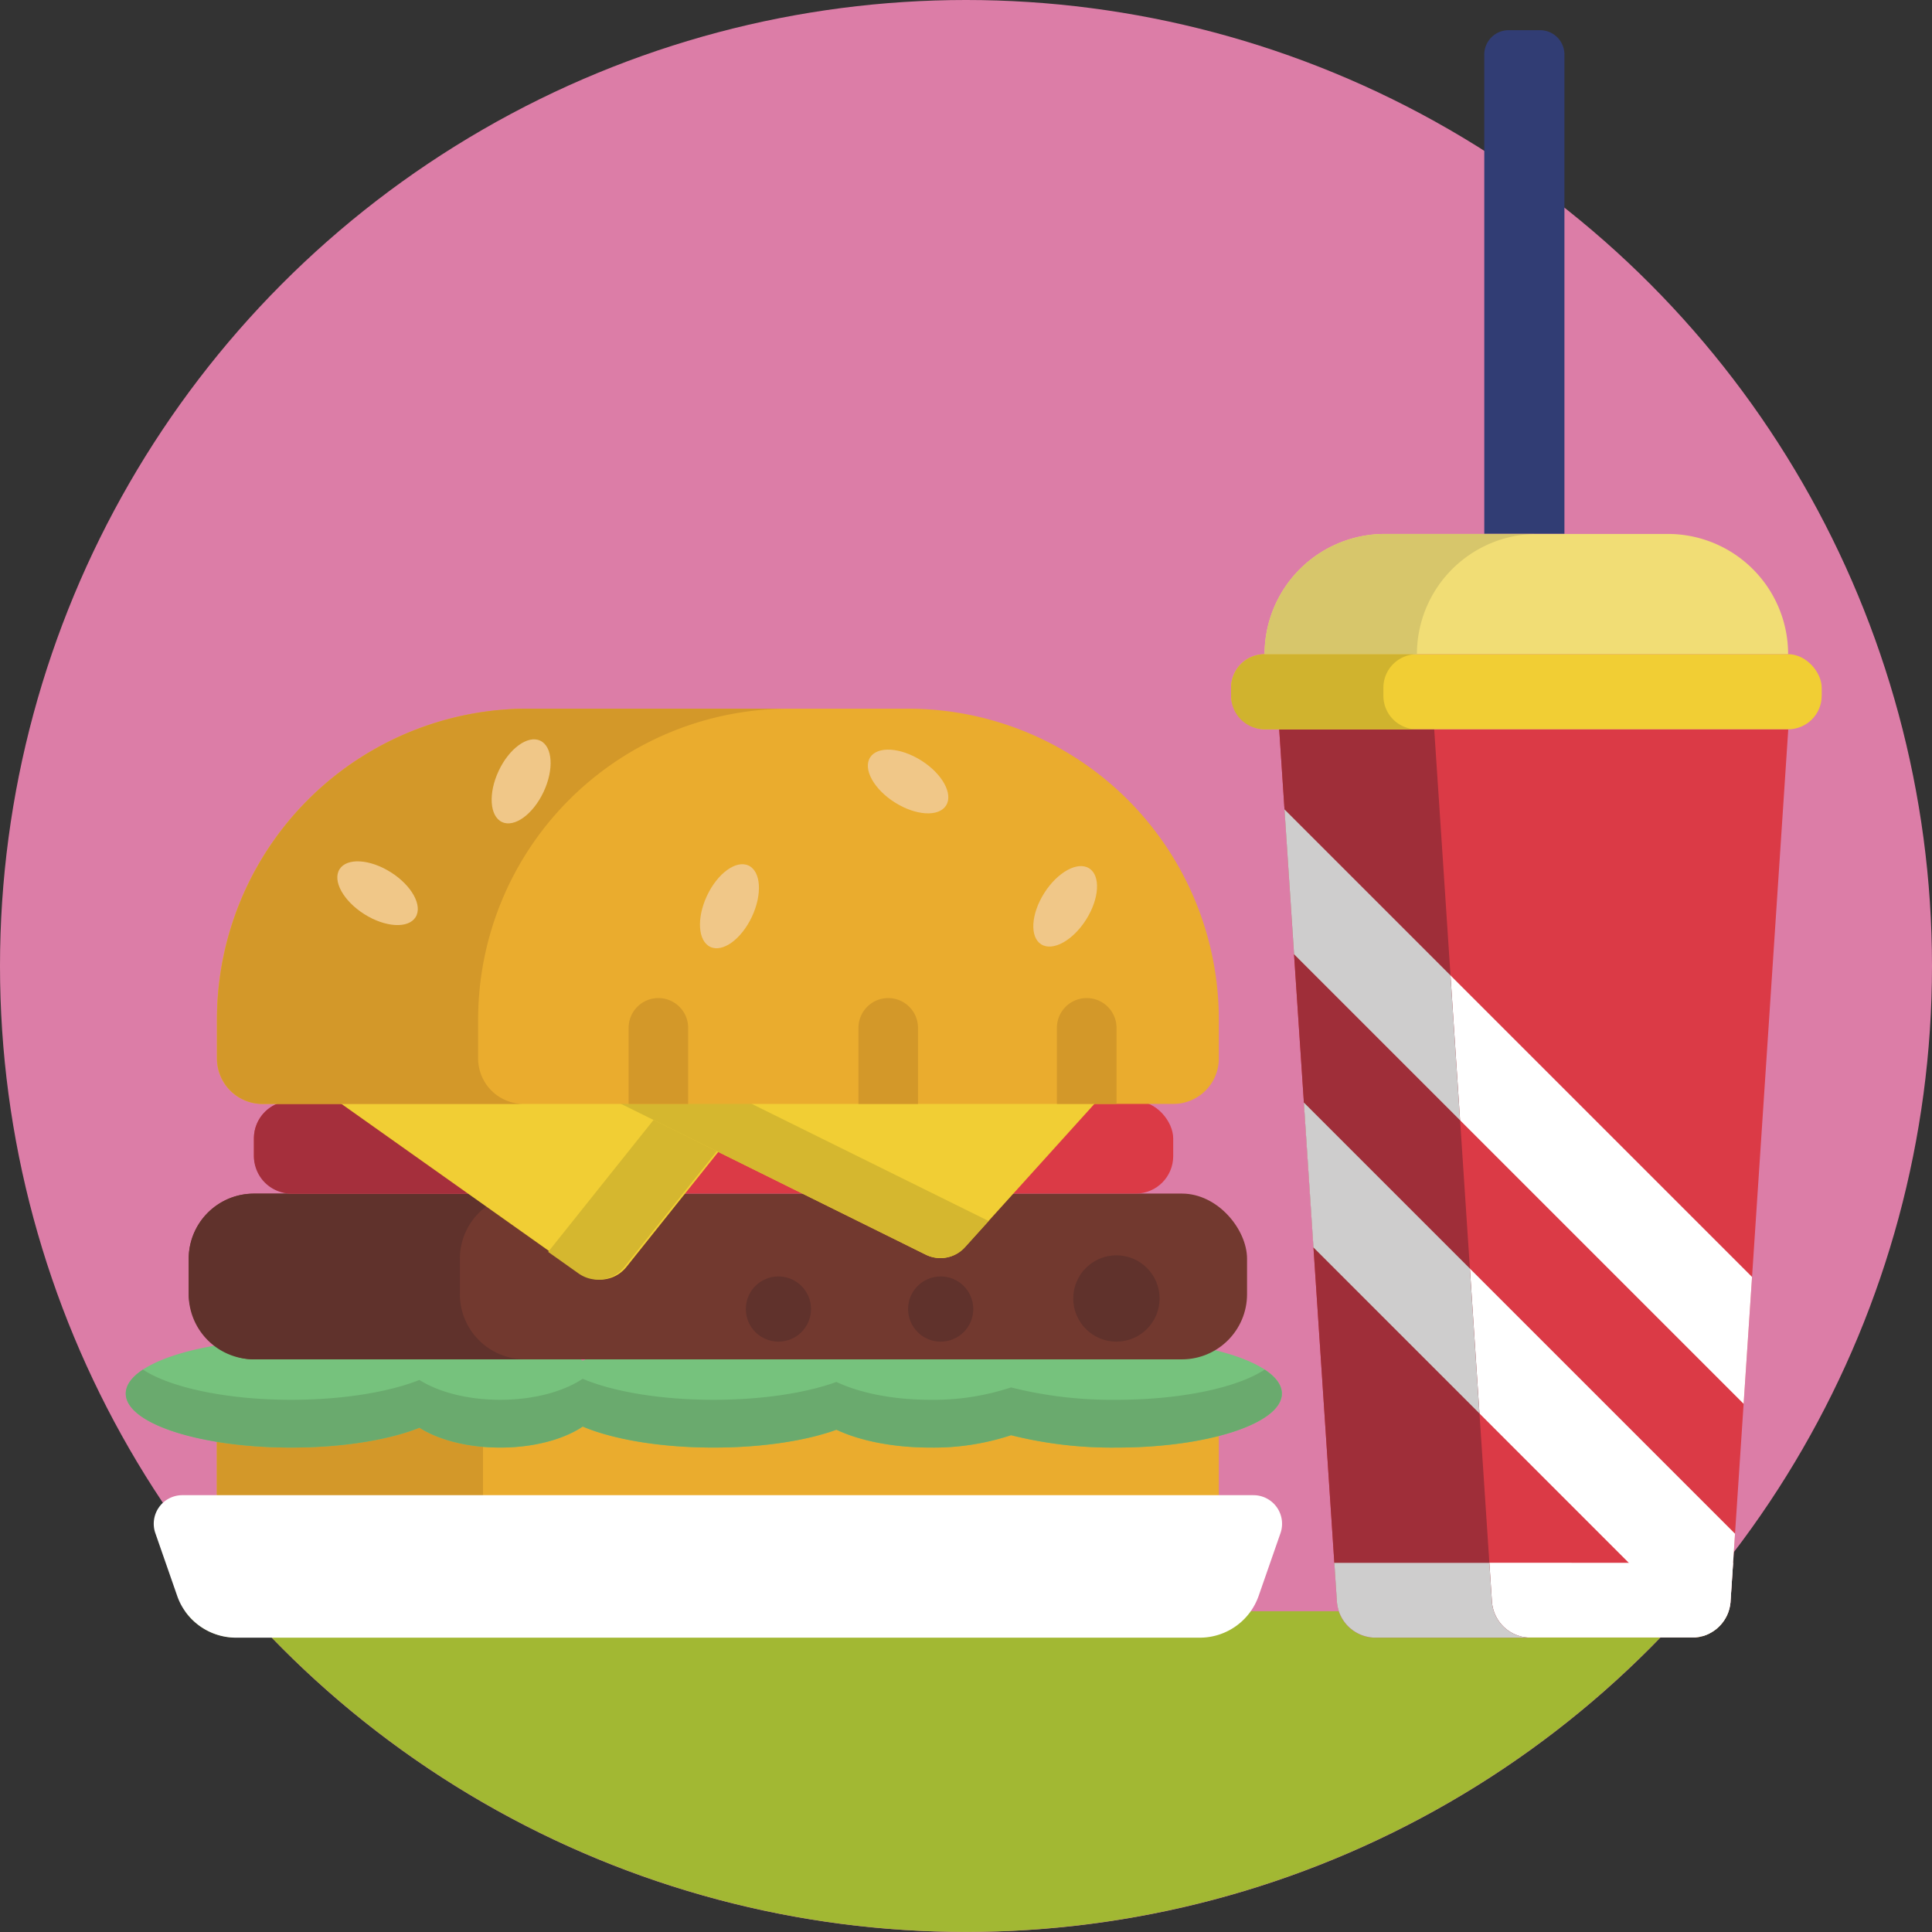 <svg xmlns="http://www.w3.org/2000/svg" viewBox="0 0 512 512"><rect x="0" y="0" width="512" height="512" fill="#333333" stroke="none"/><defs><style>.cls-1{fill:#dc7da7;}.cls-2{fill:#a2b833;}.cls-3{fill:#eaac2e;}.cls-4{fill:#d39829;}.cls-5{fill:#76c27d;}.cls-6{fill:#6aaa6e;}.cls-7{fill:#72392f;}.cls-8{fill:#60322c;}.cls-9{fill:#db3a46;}.cls-10{fill:#a52f3c;}.cls-11{fill:#f1ce34;}.cls-12{fill:#d5b72f;}.cls-13{fill:#f0c788;}.cls-14{fill:#fff;}.cls-15{fill:#313d74;}.cls-16{fill:#f1dd75;}.cls-17{fill:#9f2e39;}.cls-18{fill:#cecdcd;}.cls-19{fill:#d7c66b;}.cls-20{fill:#d0b32e;}</style></defs><title>Food</title><g id="BULINE"><circle class="cls-1" cx="256" cy="256" r="256"/></g><g id="Icons"><path class="cls-2" d="M458.09,427a5.89,5.89,0,0,1-.21.59c-.08.2-.17.4-.26.59a10.77,10.77,0,0,1-.71,1.24l-.26.37a10.15,10.15,0,0,1-1.5,1.64c-.16.14-.32.28-.49.41a10.3,10.3,0,0,1-1.39.9,9,9,0,0,1-1.41.64c-.25.09-.5.17-.76.24a8.62,8.62,0,0,1-1.34.28,4.43,4.43,0,0,1-.51.06l-.31,0-.59,0H440a256,256,0,0,1-368,0H62.54a16.52,16.52,0,0,1-13.49-7Z"/><path class="cls-3" d="M70.52,364.74H310a13,13,0,0,1,13,13v20.38a18.94,18.94,0,0,1-18.94,18.94H76.41a18.94,18.94,0,0,1-18.94-18.94V377.79a13,13,0,0,1,13-13Z"/><path class="cls-4" d="M147,417.11H76.41a18.94,18.94,0,0,1-18.94-18.94V377.79a13.05,13.05,0,0,1,13-13.05h70.56A13,13,0,0,0,128,377.79v20.38A18.93,18.93,0,0,0,147,417.11Z"/><path class="cls-5" d="M295.86,355a110.14,110.14,0,0,0-27.93,3.29A65.64,65.64,0,0,0,246.56,355c-9.89,0-18.77,1.83-24.91,4.74-8-2.91-19.63-4.74-32.55-4.74-14.12,0-26.68,2.19-34.69,5.58-5-3.39-13-5.58-21.86-5.58-8.63,0-16.34,2.06-21.4,5.27-8-3.21-20.26-5.27-34-5.27-24.2,0-43.82,6.41-43.82,14.32S53,383.62,77.19,383.62c13.7,0,25.92-2.05,34-5.27,5.06,3.22,12.77,5.27,21.4,5.27,8.9,0,16.81-2.18,21.86-5.57,8,3.39,20.57,5.57,34.69,5.57,12.92,0,24.53-1.83,32.55-4.73,6.14,2.9,15,4.73,24.91,4.73a65.66,65.66,0,0,0,21.37-3.28,110.18,110.18,0,0,0,27.93,3.28c24.21,0,43.83-6.41,43.83-14.31S320.07,355,295.86,355Z"/><path class="cls-6" d="M339.69,369.31c0,7.91-19.63,14.31-43.83,14.31a109.72,109.72,0,0,1-27.93-3.28,65.39,65.39,0,0,1-21.37,3.28c-9.88,0-18.77-1.82-24.9-4.73-8,2.91-19.64,4.73-32.56,4.73-14.12,0-26.67-2.18-34.69-5.57-5,3.39-13,5.57-21.86,5.57-8.63,0-16.34-2.05-21.4-5.26-8,3.21-20.26,5.26-34,5.26-24.2,0-43.82-6.4-43.82-14.31,0-2.28,1.64-4.44,4.55-6.35,7.17,4.71,22.06,8,39.27,8,13.7,0,25.93-2.05,34-5.26,5.06,3.21,12.77,5.26,21.4,5.26,8.89,0,16.81-2.18,21.86-5.57,8,3.39,20.57,5.57,34.69,5.57,12.92,0,24.54-1.82,32.56-4.73,6.13,2.91,15,4.73,24.9,4.73a65.39,65.39,0,0,0,21.37-3.28,109.72,109.72,0,0,0,27.93,3.28c17.22,0,32.11-3.24,39.28-8C338.05,364.87,339.69,367,339.69,369.31Z"/><rect class="cls-7" x="50.02" y="316.31" width="280.46" height="43.93" rx="17.27"/><path class="cls-8" d="M139.16,360.23H67.29A17.27,17.27,0,0,1,50,343v-9.4a17.27,17.27,0,0,1,17.27-17.26h71.87a17.27,17.27,0,0,0-17.27,17.26V343A17.27,17.27,0,0,0,139.16,360.23Z"/><circle class="cls-8" cx="206.29" cy="346.91" r="8.64"/><circle class="cls-8" cx="249.29" cy="346.91" r="8.64"/><circle class="cls-8" cx="295.86" cy="344.11" r="11.44"/><rect class="cls-9" x="67.29" y="291.77" width="243.62" height="24.54" rx="9.92"/><path class="cls-10" d="M148.75,316.31H77.2a9.92,9.92,0,0,1-9.91-9.93v-4.69a9.91,9.91,0,0,1,9.91-9.92h71.55a9.92,9.92,0,0,0-9.92,9.92v4.69A9.93,9.93,0,0,0,148.75,316.31Z"/><path class="cls-11" d="M89.39,291.77H201.14l-35.14,44a8.93,8.93,0,0,1-12.11,1.71Z"/><path class="cls-12" d="M200.59,291.77l-35.15,44a8.91,8.91,0,0,1-12.11,1.71l-8.06-5.71,31.94-40Z"/><path class="cls-11" d="M163.08,291.77H290.73l-35,38.73a8.76,8.76,0,0,1-10.39,2Z"/><path class="cls-12" d="M262,323.58l-6.25,6.92a8.76,8.76,0,0,1-10.39,2l-82.29-40.71H197.7Z"/><path class="cls-3" d="M139.86,187.81H240.65A82.39,82.39,0,0,1,323,270.2v10.3A12.05,12.05,0,0,1,311,292.55H69.52A12.05,12.05,0,0,1,57.47,280.5V270.2a82.39,82.39,0,0,1,82.39-82.39Z"/><path class="cls-4" d="M126.71,270.2v10.3a12.06,12.06,0,0,0,12,12.05H69.52a12.06,12.06,0,0,1-12-12.05V270.2a82.39,82.39,0,0,1,82.39-82.39H209.1A82.39,82.39,0,0,0,126.71,270.2Z"/><path class="cls-4" d="M235.39,264.5h0a7.89,7.89,0,0,1,7.89,7.89v20.16a0,0,0,0,1,0,0H227.5a0,0,0,0,1,0,0V272.39A7.89,7.89,0,0,1,235.39,264.5Z"/><path class="cls-4" d="M174.48,264.5h0a7.89,7.89,0,0,1,7.89,7.89v20.16a0,0,0,0,1,0,0H166.59a0,0,0,0,1,0,0V272.39A7.89,7.89,0,0,1,174.48,264.5Z"/><path class="cls-4" d="M288,264.5h0a7.89,7.89,0,0,1,7.89,7.89v20.16a0,0,0,0,1,0,0H280.09a0,0,0,0,1,0,0V272.39A7.89,7.89,0,0,1,288,264.5Z"/><ellipse class="cls-13" cx="100.06" cy="236.7" rx="6.57" ry="11.91" transform="translate(-153.49 194.85) rotate(-57.71)"/><ellipse class="cls-13" cx="240.65" cy="207.09" rx="6.57" ry="11.91" transform="translate(-62.97 299.91) rotate(-57.71)"/><ellipse class="cls-13" cx="282.28" cy="240.18" rx="11.91" ry="6.57" transform="translate(-71.55 350.51) rotate(-57.71)"/><ellipse class="cls-13" cx="138.11" cy="207.09" rx="11.91" ry="6.57" transform="translate(-108.08 243.86) rotate(-64.8)"/><ellipse class="cls-13" cx="193.32" cy="240.18" rx="11.91" ry="6.57" transform="translate(-106.32 312.82) rotate(-64.8)"/><path class="cls-14" d="M339.34,406.31l-5.78,16.6a16.81,16.81,0,0,1-2.1,4.09,16.53,16.53,0,0,1-13.5,7H62.54a16.52,16.52,0,0,1-13.49-7,16.14,16.14,0,0,1-2.1-4.09l-5.78-16.6a7.57,7.57,0,0,1,7.15-10.07H332.18A7.58,7.58,0,0,1,339.34,406.31Z"/><path class="cls-15" d="M399.81,8h8.32a6.46,6.46,0,0,1,6.46,6.46v127a0,0,0,0,1,0,0H393.35a0,0,0,0,1,0,0v-127A6.46,6.46,0,0,1,399.81,8Z"/><path class="cls-16" d="M367,141.5h75a31.87,31.87,0,0,1,31.87,31.87v0a0,0,0,0,1,0,0H335.13a0,0,0,0,1,0,0v0A31.87,31.87,0,0,1,367,141.5Z"/><path class="cls-9" d="M473.91,193.27l-9.6,145.13L462.08,372l-2.28,34.42-.32,4.91-.19,2.81-.68,10.23c0,.28-.05.55-.09.83s-.07.44-.12.65a1.1,1.1,0,0,1-.06.26c0,.18-.09.36-.14.53a2.13,2.13,0,0,1-.11.33,5.89,5.89,0,0,1-.21.59c-.08.2-.17.4-.26.59a10.77,10.77,0,0,1-.71,1.24l-.26.37a10.15,10.15,0,0,1-1.5,1.64c-.16.14-.32.28-.49.41a10.3,10.3,0,0,1-1.39.9,9,9,0,0,1-1.41.64c-.25.09-.5.17-.76.24a10.29,10.29,0,0,1-1.34.28,4.43,4.43,0,0,1-.51.06l-.31,0-.59,0h-83.8a10.28,10.28,0,0,1-9.74-7,10.08,10.08,0,0,1-.52-2.6l-.68-10.23-5.53-83.58-2.54-38.4-2.61-39.3-2.53-38.4L339,193.27Z"/><path class="cls-14" d="M459.29,414.17l-.68,10.23c0,.28-.05.55-.09.83s-.07.44-.12.65a1.1,1.1,0,0,1-.06.26c0,.18-.09.36-.14.53a2.13,2.13,0,0,1-.11.33,5.89,5.89,0,0,1-.21.59c-.08.2-.17.4-.26.59a10.77,10.77,0,0,1-.71,1.24l-.26.37a10.15,10.15,0,0,1-1.5,1.64c-.16.14-.32.28-.49.41a10.3,10.3,0,0,1-1.39.9,9,9,0,0,1-1.41.64c-.25.09-.5.17-.76.24a8.62,8.62,0,0,1-1.34.28,4.43,4.43,0,0,1-.51.06l-.31,0-.59,0h-83.8a10.28,10.28,0,0,1-9.74-7,10.08,10.08,0,0,1-.52-2.6l-.68-10.23Z"/><polygon class="cls-14" points="464.31 338.4 462.08 372.03 342.94 252.89 340.4 214.49 464.31 338.4"/><path class="cls-14" d="M459.8,406.45l-.32,4.91-.19,2.81-.68,10.23c0,.28-.05.55-.09.83s-.07.44-.12.65a1.1,1.1,0,0,1-.06.26c0,.18-.09.36-.14.53a2.13,2.13,0,0,1-.11.33,5.89,5.89,0,0,1-.21.59c-.08.2-.17.4-.26.59a10.77,10.77,0,0,1-.71,1.24l-.26.37a10.15,10.15,0,0,1-1.5,1.64c-.16.14-.32.28-.49.41a10.3,10.3,0,0,1-1.39.9,9,9,0,0,1-1.41.64c-.25.09-.5.17-.76.24L444.48,427l-12.83-12.83-39.58-39.59-44-44-2.54-38.4,44,44Z"/><path class="cls-17" d="M405.63,434H364.55a10.29,10.29,0,0,1-10.26-9.6l-.68-10.23-5.53-83.58-2.54-38.4-2.61-39.3-2.53-38.4L339,193.27h41.08l1.41,21.22,2.54,38.4.37,5.59,2.23,33.71.31,4.69,2.23,33.71.37,5.59,2.54,38.4,2.62,39.59.68,10.23A10.29,10.29,0,0,0,405.63,434Z"/><path class="cls-18" d="M405.63,434H364.55a10.29,10.29,0,0,1-10.26-9.6l-.68-10.23h41.08l.68,10.23A10.29,10.29,0,0,0,405.63,434Z"/><polygon class="cls-18" points="386.93 296.88 342.94 252.89 340.4 214.49 384.39 258.48 386.62 292.19 386.93 296.88"/><polygon class="cls-18" points="389.53 336.18 392.07 374.58 348.08 330.59 345.54 292.19 389.53 336.18"/><rect class="cls-11" x="326.25" y="173.37" width="156.52" height="19.9" rx="8.89"/><path class="cls-19" d="M407.37,141.5a31.87,31.87,0,0,0-31.87,31.88H335.13A31.87,31.87,0,0,1,367,141.5Z"/><path class="cls-20" d="M375.5,193.27H335.13a8.88,8.88,0,0,1-8.88-8.89v-2.12a8.87,8.87,0,0,1,8.88-8.88H375.5a8.88,8.88,0,0,0-8.89,8.88v2.12A8.89,8.89,0,0,0,375.5,193.27Z"/></g></svg>
